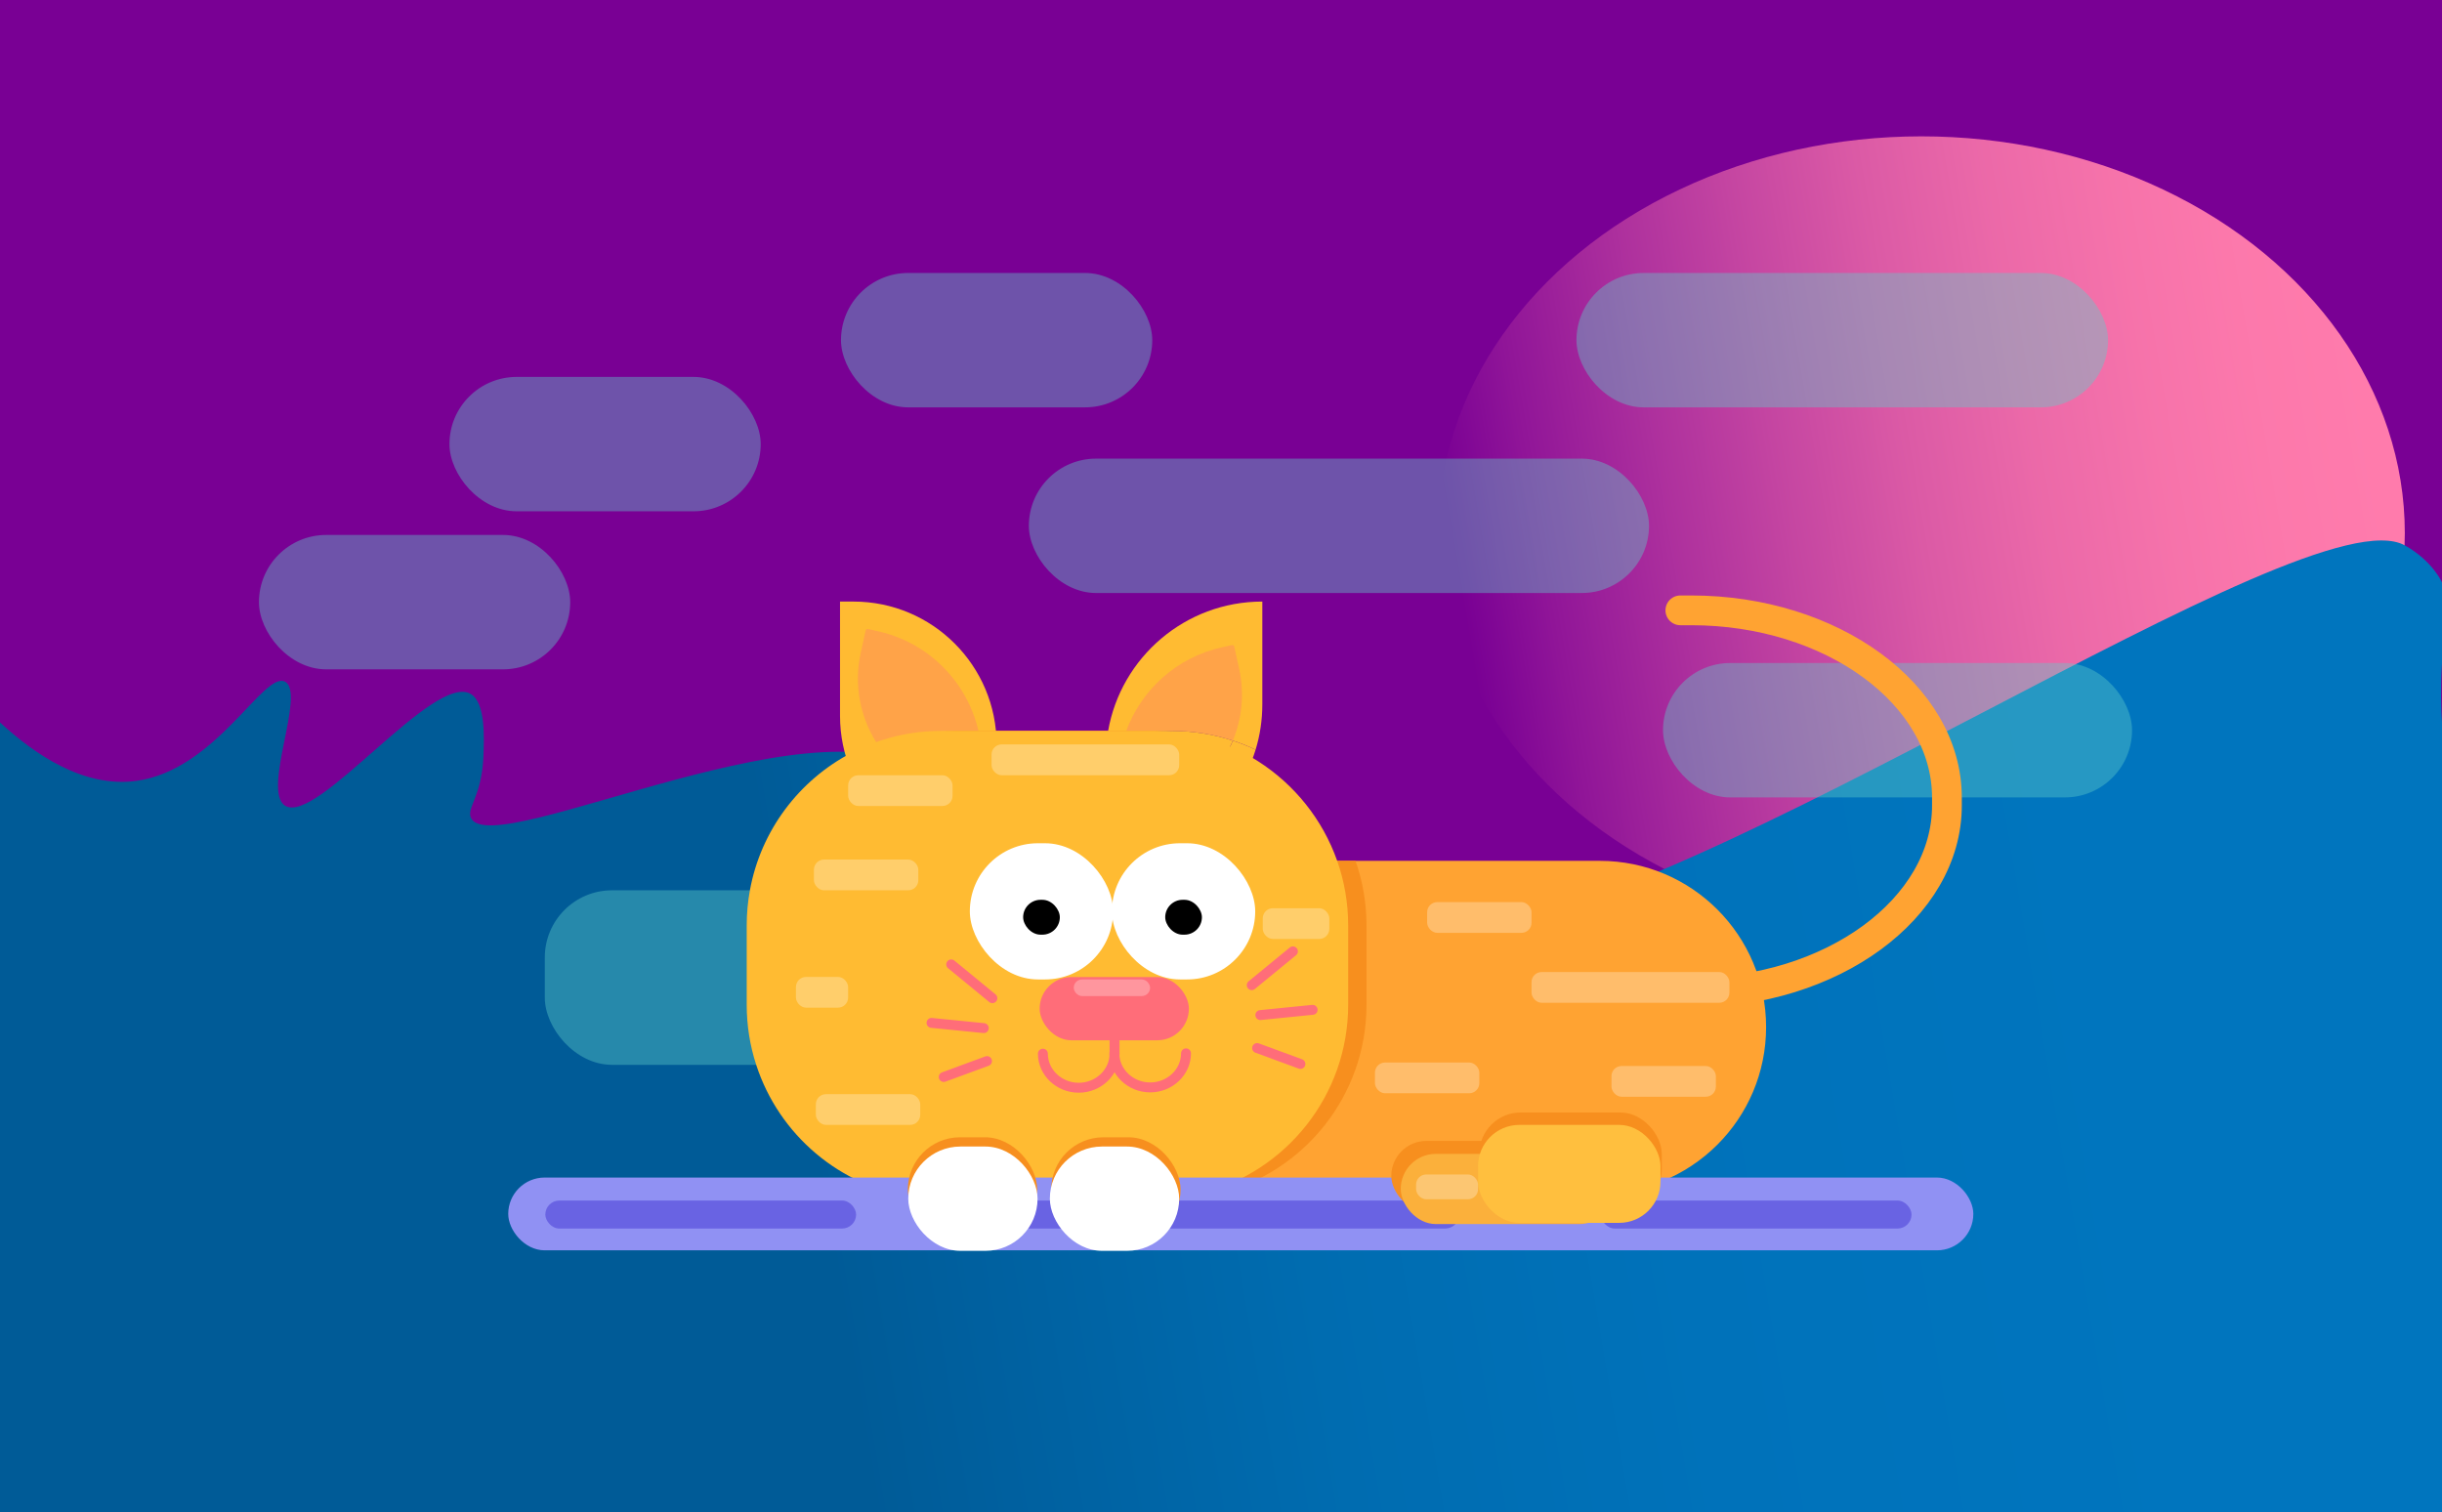 <?xml version="1.0" encoding="UTF-8"?>
<svg id="Layer_1" data-name="Layer 1" xmlns="http://www.w3.org/2000/svg" xmlns:xlink="http://www.w3.org/1999/xlink" viewBox="0 0 985 610">
  <rect x="0" y="0" width="985" height="610" fill="#333333" stroke="none"/>
  <defs>
    <style>
      .cls-1 {
        stroke: #ffa332;
        stroke-width: 12px;
      }

      .cls-1, .cls-2 {
        stroke-linecap: round;
      }

      .cls-1, .cls-2, .cls-3 {
        fill: none;
        stroke-miterlimit: 10;
      }

      .cls-4 {
        fill: url(#linear-gradient);
      }

      .cls-4, .cls-5, .cls-6, .cls-7, .cls-8, .cls-9, .cls-10, .cls-11, .cls-12, .cls-13, .cls-14, .cls-15, .cls-16, .cls-17, .cls-18, .cls-19 {
        stroke-width: 0px;
      }

      .cls-5 {
        fill: #5dcbc8;
        opacity: .41;
      }

      .cls-6 {
        opacity: .32;
      }

      .cls-6, .cls-12 {
        fill: #ff6d79;
      }

      .cls-2, .cls-3 {
        stroke: #ff6d79;
        stroke-width: 4px;
      }

      .cls-7 {
        opacity: .28;
      }

      .cls-7, .cls-14 {
        fill: #fff;
      }

      .cls-8 {
        fill: url(#linear-gradient-2);
      }

      .cls-10 {
        fill: #790094;
      }

      .cls-11 {
        fill: #9091f3;
      }

      .cls-13 {
        fill: #ffa332;
      }

      .cls-15 {
        fill: #fbb03b;
      }

      .cls-16 {
        fill: #ffbf3e;
      }

      .cls-17 {
        fill: #ffbb32;
      }

      .cls-18 {
        fill: #f78f1e;
      }

      .cls-19 {
        fill: #6963e3;
      }
    </style>
    <linearGradient id="linear-gradient" x1="965.13" y1="182.42" x2="590.68" y2="246.58" gradientUnits="userSpaceOnUse">
      <stop offset=".02" stop-color="#ff7bac"/>
      <stop offset=".13" stop-color="#ff7bac" stop-opacity=".98"/>
      <stop offset=".25" stop-color="#ff7bac" stop-opacity=".93"/>
      <stop offset=".38" stop-color="#ff7bac" stop-opacity=".85"/>
      <stop offset=".51" stop-color="#ff7bac" stop-opacity=".73"/>
      <stop offset=".64" stop-color="#ff7bac" stop-opacity=".57"/>
      <stop offset=".77" stop-color="#ff7bac" stop-opacity=".39"/>
      <stop offset=".91" stop-color="#ff7bac" stop-opacity=".17"/>
      <stop offset="1" stop-color="#ff7bac" stop-opacity="0"/>
    </linearGradient>
    <linearGradient id="linear-gradient-2" x1="245.86" y1="492.5" x2="941.88" y2="374.55" gradientUnits="userSpaceOnUse">
      <stop offset=".12" stop-color="#005b97"/>
      <stop offset=".2" stop-color="#00609f"/>
      <stop offset=".39" stop-color="#006cb0"/>
      <stop offset=".6" stop-color="#0072ba"/>
      <stop offset=".87" stop-color="#0075be"/>
    </linearGradient>
  </defs>
  <rect class="cls-10" width="985" height="405.15"/>
  <ellipse class="cls-4" cx="775" cy="215" rx="195" ry="160"/>
  <path class="cls-8" d="m985,610H0v-318.59c13.8,12.71,33.59,26.5,55,23.59,32.33-4.4,51.46-44.6,60-40,8.42,4.53-9.5,44,0,50,12.8,8.09,60.17-54.18,75-45,5.84,3.62,5.3,17.5,5,25-.65,16.39-6.98,21-5,25,8.91,18.01,148.18-53.99,185-15,16.63,17.61,4.77,49.82,20,55,10.61,3.61,19.37-11.01,55-30,22.38-11.93,33.8-17.84,45-15,18.72,4.75,18.48,25.52,40,40,18.56,12.49,39.58,11.05,55,10,95.76-6.54,340.38-177.14,380-155,11.23,6.27,15,14.94,15,14.94,3.75,8.62,1.05,15.8,0,32.75-.62,10.11-.33,18.38,0,23.72v318.59Z"/>
  <rect class="cls-5" x="670.79" y="267.45" width="189.19" height="54.21" rx="27.11" ry="27.11"/>
  <path class="cls-1" d="m677.78,246.2h4.42c56.71,0,103.11,33.97,103.11,75.49v3.24c0,41.52-46.4,75.49-103.11,75.49h-4.42"/>
  <path class="cls-17" d="m338.83,242.66h5.43c31.86,0,57.73,25.87,57.73,57.73v40.69c0,3-2.43,5.43-5.43,5.43h0c-31.86,0-57.73-25.87-57.73-57.73v-46.12h0Z"/>
  <path class="cls-6" d="m343.14,259.17h9.2c26.72,0,48.41,21.69,48.41,48.41v9.2c0,.42-.34.76-.76.76h-4.07c-29.55,0-53.54-23.99-53.54-53.54v-4.07c0-.42.34-.76.76-.76Z" transform="translate(672.27 649.99) rotate(-167.56)"/>
  <path class="cls-17" d="m509.17,242.66v41.49c0,6.36-.95,12.5-2.72,18.28-2.96-1.42-6.02-2.65-9.18-3.68-7.73-2.55-15.99-3.93-24.57-3.93h-10c11.8,0,22.99,2.6,33.03,7.27,3.15,1.46,6.18,3.12,9.09,4.97-5.72,14.51-16.75,26.36-30.69,33.16-4.31,2.11-8.89,3.73-13.7,4.79h-.01c-4.38.99-8.93,1.5-13.6,1.5h-.81v-40.69c0-1.87.08-3.72.24-5.55.16-1.84.4-3.66.72-5.45,5.2-29.64,31.07-52.16,62.2-52.16Z"/>
  <path class="cls-6" d="m472.7,294.82h-10c11.8,0,22.99,2.6,33.03,7.27-6.33,12.49-18.01,22.14-32.75,25.39l-8.98,1.98c-.41.09-.81-.17-.9-.58l-.88-3.97c-.9-4.1-1.31-8.18-1.26-12.2.04-4.25.6-8.42,1.62-12.44.47-1.85,1.03-3.67,1.69-5.45,6.12-16.5,20.24-29.66,38.7-33.73l3.97-.87c.41-.09.81.16.9.57l1.98,8.98c2.22,10.08,1.13,20.12-2.55,28.98-7.73-2.55-15.99-3.93-24.57-3.93Z"/>
  <rect class="cls-5" x="219.75" y="359.13" width="172.68" height="70.4" rx="27.11" ry="27.11"/>
  <path class="cls-13" d="m712.37,414.31c0,18.52-7.5,35.29-19.64,47.42-6.37,6.36-14.01,11.46-22.51,14.86-7.22,2.89-15.05,4.56-23.26,4.76-.55.01-1.1.02-1.65.02h-160.45c-.88,0-1.77-.02-2.64-.06h-.02c-2.28-.08-4.54-.28-6.75-.6-14.01-1.96-26.62-8.26-36.45-17.47-13.05-12.24-21.2-29.63-21.2-48.93,0-6.68.98-13.13,2.8-19.22,3.22-10.79,9.09-20.44,16.84-28.2,3.06-3.06,6.42-5.83,10.03-8.26,1.11-.75,2.25-1.46,3.41-2.14,9.96-5.87,21.58-9.24,33.98-9.24h160.45c37.04,0,67.06,30.03,67.06,67.06Z"/>
  <path class="cls-17" d="m506.45,302.43c-.48,1.57-1.02,3.11-1.63,4.63-2.91-1.85-5.94-3.51-9.09-4.97.56-1.09,1.07-2.2,1.54-3.34,3.16,1.03,6.22,2.26,9.18,3.68Z"/>
  <path class="cls-17" d="m497.27,298.75c-.47,1.14-.98,2.25-1.54,3.34-10.04-4.67-21.23-7.27-33.03-7.27h10c8.58,0,16.84,1.38,24.57,3.93Z"/>
  <path class="cls-18" d="m551.19,373.31v31.96c0,36.7-25.18,67.51-59.21,76.1-5.26,1.33-10.72,2.13-16.34,2.33h-.01c-.98.04-1.95.06-2.93.06h-85.62c-7.12,0-14.02-.95-20.58-2.73-25.57-6.93-45.96-26.45-54.09-51.5-2.49-7.64-3.83-15.79-3.83-24.26v-31.96c0-4.84.44-9.58,1.29-14.18,3.79-20.81,15.79-38.75,32.52-50.35,3.94-2.74,8.15-5.13,12.58-7.11,9.8-4.4,20.67-6.85,32.11-6.85h75.62c11.8,0,22.99,2.6,33.03,7.27,3.15,1.46,6.18,3.12,9.09,4.97,14.69,9.37,26.06,23.48,31.94,40.19h10c2.87,8.15,4.43,16.93,4.43,26.06Z"/>
  <path class="cls-17" d="m543.8,373.31v31.96c0,36.61-25.06,67.36-58.97,76.04h-.02c-2.16.56-4.34,1.02-6.58,1.39-4.2.7-8.52,1.06-12.92,1.06h-85.62c-3.64,0-7.21-.25-10.72-.73-30.12-4.11-54.8-25.3-63.95-53.5-2.49-7.64-3.83-15.79-3.83-24.26v-31.96c0-4.84.44-9.58,1.29-14.18,4.4-24.14,19.84-44.42,40.91-55.43,3.88-2.03,7.95-3.74,12.19-5.1,7.59-2.46,15.7-3.78,24.11-3.78h85.62c11.8,0,22.99,2.6,33.03,7.27,3.15,1.46,6.18,3.12,9.09,4.97,14.69,9.37,26.06,23.48,31.94,40.19,2.87,8.15,4.43,16.93,4.43,26.06Z"/>
  <rect class="cls-7" x="399.95" y="300.28" width="75.69" height="12.44" rx="4.08" ry="4.08"/>
  <rect class="cls-7" x="342.11" y="312.72" width="42.11" height="12.4" rx="4.08" ry="4.08"/>
  <rect class="cls-7" x="328.3" y="346.73" width="42.11" height="12.4" rx="4.08" ry="4.08"/>
  <rect class="cls-7" x="329.08" y="441.36" width="42.11" height="12.4" rx="4.08" ry="4.08"/>
  <rect class="cls-7" x="650" y="430" width="42.11" height="12.4" rx="4.08" ry="4.08"/>
  <rect class="cls-7" x="575.65" y="363.89" width="42.11" height="12.4" rx="4.08" ry="4.08"/>
  <rect class="cls-7" x="554.59" y="428.6" width="42.11" height="12.4" rx="4.08" ry="4.08"/>
  <rect class="cls-7" x="617.75" y="392.1" width="79.82" height="12.4" rx="4.08" ry="4.08"/>
  <rect class="cls-7" x="321.05" y="394.07" width="21.05" height="12.4" rx="4.08" ry="4.08"/>
  <g>
    <rect class="cls-11" x="205" y="475" width="590.96" height="29.36" rx="14.68" ry="14.68"/>
    <rect class="cls-19" x="219.96" y="484.28" width="125.36" height="11.29" rx="5.65" ry="5.65"/>
    <rect class="cls-19" x="393.27" y="484.28" width="195.33" height="11.29" rx="5.65" ry="5.65"/>
    <rect class="cls-19" x="645.67" y="484.28" width="125.36" height="11.29" rx="5.65" ry="5.65"/>
  </g>
  <rect class="cls-5" x="339.22" y="110.11" width="125.55" height="54.21" rx="27.11" ry="27.11"/>
  <rect class="cls-5" x="415" y="185" width="250.14" height="54.21" rx="27.11" ry="27.11"/>
  <rect class="cls-5" x="104.45" y="215.79" width="125.55" height="54.21" rx="27.11" ry="27.11"/>
  <rect class="cls-18" x="561.19" y="460.22" width="86.19" height="28.32" rx="14.16" ry="14.16"/>
  <rect class="cls-18" x="596.7" y="448.76" width="73.58" height="39.52" rx="16.66" ry="16.66"/>
  <rect class="cls-5" x="181.29" y="152.04" width="125.55" height="54.21" rx="27.11" ry="27.11"/>
  <line class="cls-3" x1="459.99" y1="420.15" x2="459.99" y2="420.15"/>
  <g>
    <rect class="cls-14" x="391.19" y="340.15" width="57.8" height="54.94" rx="27.47" ry="27.47"/>
    <rect class="cls-14" x="448.5" y="340.15" width="57.8" height="54.94" rx="27.47" ry="27.47"/>
    <rect class="cls-9" x="412.69" y="362.96" width="14.8" height="14.07" rx="7.04" ry="7.04"/>
    <rect class="cls-9" x="470" y="362.96" width="14.8" height="14.07" rx="7.04" ry="7.04"/>
    <rect class="cls-12" x="419.35" y="394.13" width="60.2" height="25.5" rx="12.75" ry="12.75"/>
    <rect class="cls-7" x="433.1" y="395.09" width="30.8" height="6.7" rx="3.35" ry="3.35"/>
    <path class="cls-2" d="m478.39,424.9h0c0,7.55-6.5,13.74-14.45,13.74h0c-7.95,0-14.45-6.18-14.45-13.74h0"/>
    <path class="cls-2" d="m449.56,425.03h0c0,7.55-6.5,13.74-14.45,13.74h0c-7.95,0-14.45-6.18-14.45-13.74h0"/>
    <line class="cls-2" x1="449.56" y1="418.1" x2="449.56" y2="425.03"/>
  </g>
  <g>
    <line class="cls-2" x1="504.9" y1="397.39" x2="521.51" y2="383.76"/>
    <line class="cls-2" x1="508.37" y1="409.46" x2="529.46" y2="407.35"/>
    <line class="cls-2" x1="507.06" y1="422.76" x2="524.53" y2="429.18"/>
  </g>
  <rect class="cls-18" x="566.19" y="470.22" width="25" height="10" rx="4.08" ry="4.08"/>
  <g>
    <line class="cls-2" x1="400.28" y1="402.65" x2="383.68" y2="389.02"/>
    <line class="cls-2" x1="396.82" y1="414.72" x2="375.73" y2="412.61"/>
    <line class="cls-2" x1="398.12" y1="428.02" x2="380.66" y2="434.44"/>
  </g>
  <rect class="cls-7" x="509.34" y="366.36" width="26.85" height="12.4" rx="4.08" ry="4.08"/>
  <rect class="cls-5" x="635.88" y="110.11" width="214.41" height="54.21" rx="27.11" ry="27.11"/>
  <rect class="cls-18" x="366.19" y="458.76" width="52.16" height="42.07" rx="21.03" ry="21.03"/>
  <rect class="cls-18" x="424.03" y="458.76" width="52.16" height="42.07" rx="21.03" ry="21.03"/>
  <rect class="cls-15" x="565" y="465.45" width="86.19" height="28.32" rx="14.16" ry="14.16"/>
  <rect class="cls-16" x="596.19" y="453.76" width="73.58" height="39.52" rx="16.66" ry="16.66"/>
  <rect class="cls-7" x="571.19" y="473.76" width="25" height="10" rx="4.08" ry="4.08"/>
  <rect class="cls-14" x="366.35" y="462.49" width="52.16" height="42.07" rx="21.03" ry="21.03"/>
  <rect class="cls-14" x="423.47" y="462.49" width="52.16" height="42.07" rx="21.03" ry="21.03"/>
</svg>